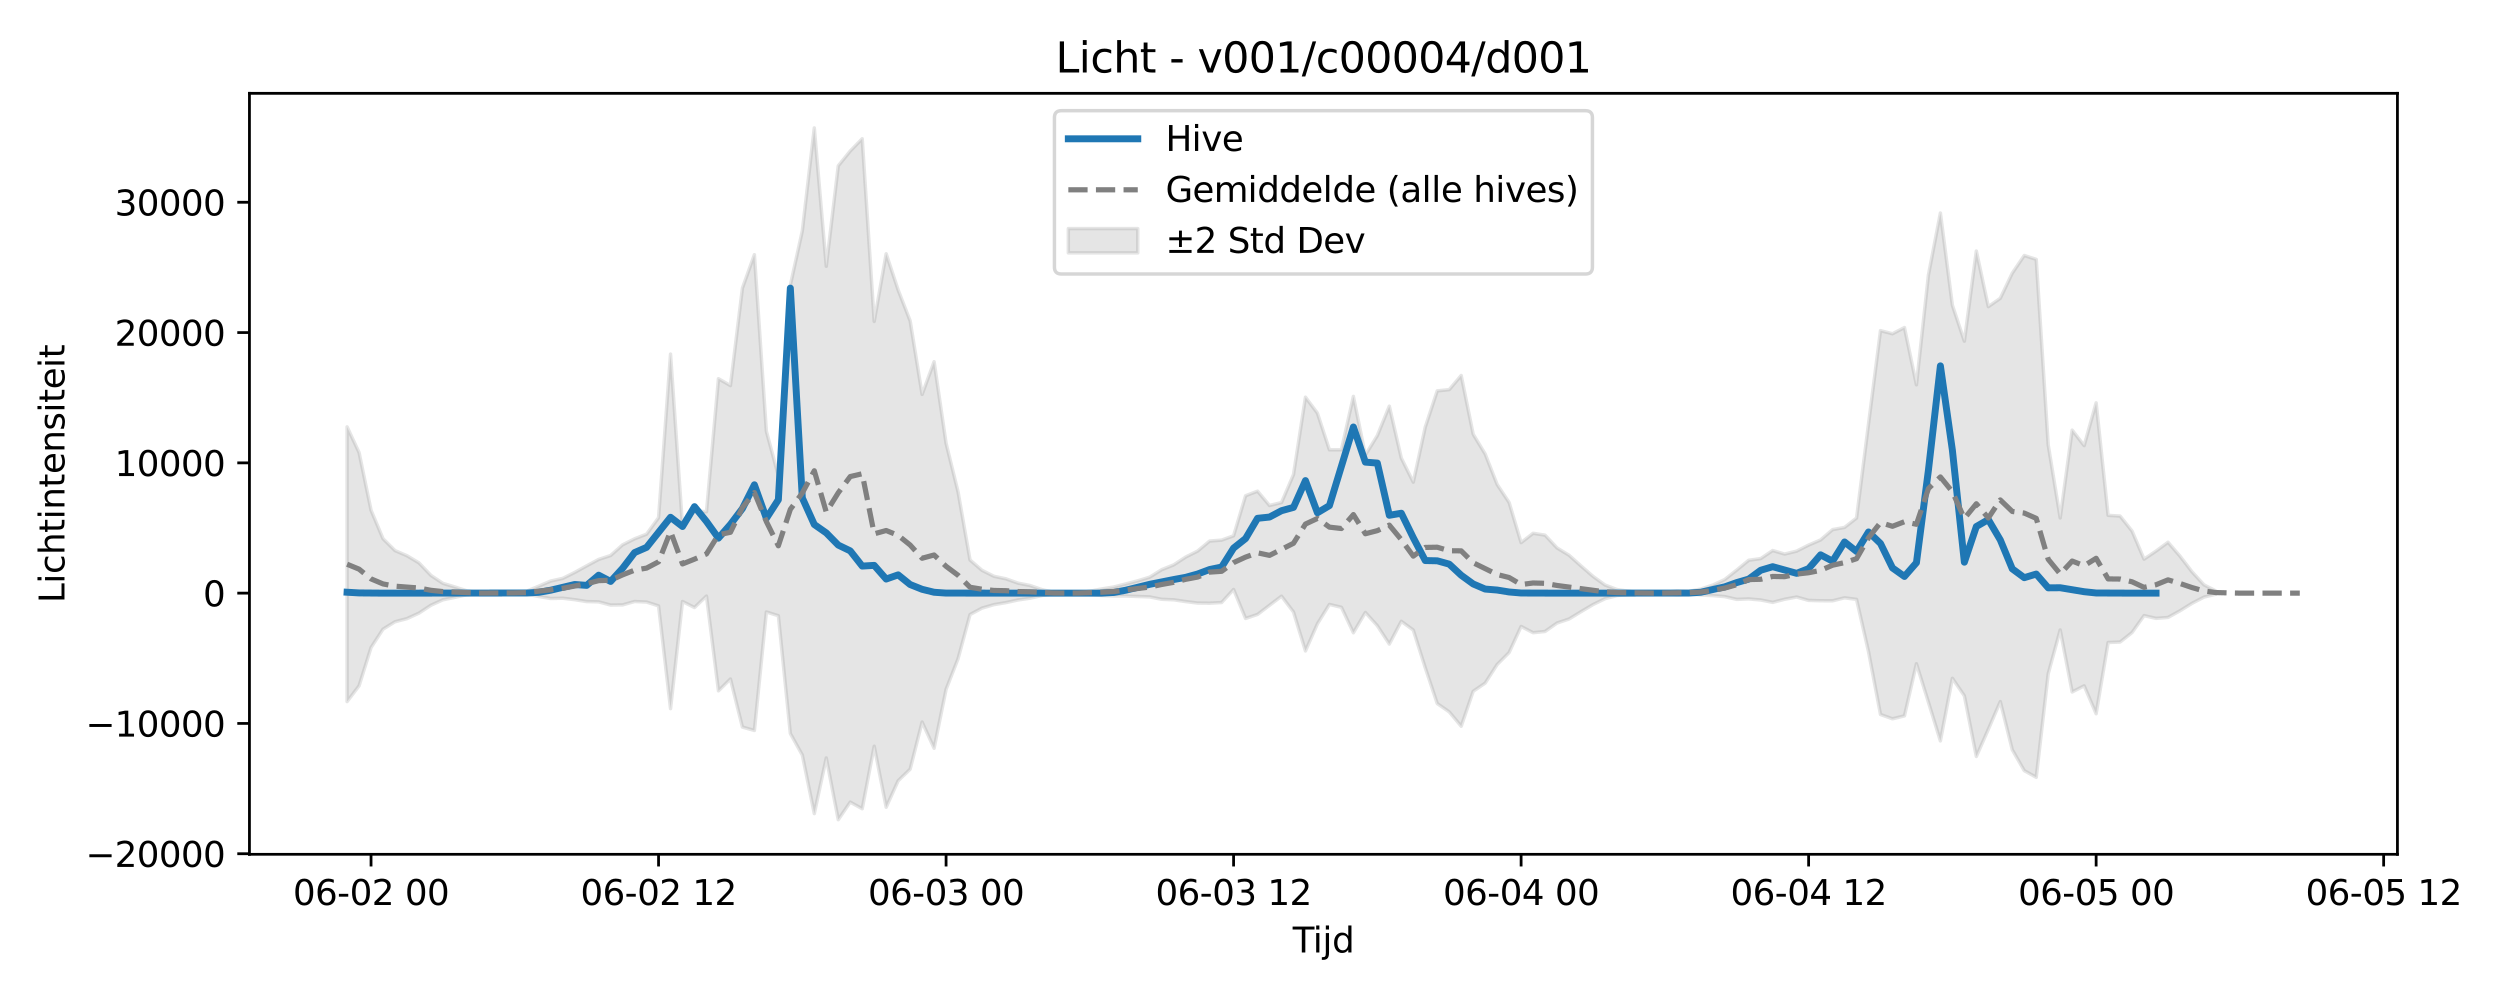 <?xml version="1.0" encoding="utf-8" standalone="no"?>
<!DOCTYPE svg PUBLIC "-//W3C//DTD SVG 1.1//EN"
  "http://www.w3.org/Graphics/SVG/1.1/DTD/svg11.dtd">
<svg xmlns:xlink="http://www.w3.org/1999/xlink" width="720pt" height="288pt" viewBox="0 0 720 288" xmlns="http://www.w3.org/2000/svg" version="1.1">
 <defs>
  <style type="text/css">*{stroke-linejoin: round; stroke-linecap: butt}</style>
 </defs>
 <g id="figure_1">
  <g id="patch_1">
   <path d="M 0 288 
L 720 288 
L 720 0 
L 0 0 
z
" style="fill: #ffffff"/>
  </g>
  <g id="axes_1">
   <g id="patch_2">
    <path d="M 71.84 246.04 
L 690.459 246.04 
L 690.459 26.88 
L 71.84 26.88 
z
" style="fill: #ffffff"/>
   </g>
   <g id="FillBetweenPolyCollection_1">
    <defs>
     <path id="m1f38161847" d="M 99.959 -165.064 
L 99.959 -85.947 
L 103.409 -90.483 
L 106.859 -101.502 
L 110.31 -106.797 
L 113.76 -108.932 
L 117.21 -109.838 
L 120.66 -111.414 
L 124.11 -113.691 
L 127.561 -115.256 
L 131.011 -115.963 
L 134.461 -116.721 
L 137.911 -117.114 
L 141.361 -117.173 
L 144.812 -117.147 
L 148.262 -116.974 
L 151.712 -116.913 
L 155.162 -116.209 
L 158.612 -115.632 
L 162.062 -115.706 
L 165.513 -115.296 
L 168.963 -114.743 
L 172.413 -114.662 
L 175.863 -113.744 
L 179.313 -113.79 
L 182.764 -114.767 
L 186.214 -114.609 
L 189.664 -113.494 
L 193.114 -83.909 
L 196.564 -114.769 
L 200.015 -113.027 
L 203.465 -116.335 
L 206.915 -89.032 
L 210.365 -92.454 
L 213.815 -78.601 
L 217.265 -77.619 
L 220.716 -111.748 
L 224.166 -110.667 
L 227.616 -76.762 
L 231.066 -70.55 
L 234.516 -53.676 
L 237.967 -69.714 
L 241.417 -51.922 
L 244.867 -56.99 
L 248.317 -55.078 
L 251.767 -73.093 
L 255.218 -55.512 
L 258.668 -63.145 
L 262.118 -66.466 
L 265.568 -80.051 
L 269.018 -72.497 
L 272.469 -89.466 
L 275.919 -98.288 
L 279.369 -111.013 
L 282.819 -112.862 
L 286.269 -113.867 
L 289.719 -114.45 
L 293.17 -115.207 
L 296.62 -115.715 
L 300.07 -116.474 
L 303.52 -117.042 
L 306.97 -117.163 
L 310.421 -117.105 
L 313.871 -116.818 
L 317.321 -116.49 
L 320.771 -116.327 
L 324.221 -116.335 
L 327.672 -116.211 
L 331.122 -116.088 
L 334.572 -115.4 
L 338.022 -115.257 
L 341.472 -114.748 
L 344.922 -114.319 
L 348.373 -114.281 
L 351.823 -114.474 
L 355.273 -118.237 
L 358.723 -109.886 
L 362.173 -111.037 
L 365.624 -113.679 
L 369.074 -116.298 
L 372.524 -111.75 
L 375.974 -100.527 
L 379.424 -108.36 
L 382.875 -113.921 
L 386.325 -113.104 
L 389.775 -105.76 
L 393.225 -111.607 
L 396.675 -107.795 
L 400.125 -102.504 
L 403.576 -109.07 
L 407.026 -106.534 
L 410.476 -95.682 
L 413.926 -85.376 
L 417.376 -82.984 
L 420.827 -78.845 
L 424.277 -88.91 
L 427.727 -91.259 
L 431.177 -96.615 
L 434.627 -100.073 
L 438.078 -107.582 
L 441.528 -105.783 
L 444.978 -106.138 
L 448.428 -108.569 
L 451.878 -109.725 
L 455.329 -111.83 
L 458.779 -113.874 
L 462.229 -115.571 
L 465.679 -116.465 
L 469.129 -116.805 
L 472.579 -117.115 
L 476.03 -117.161 
L 479.48 -117.074 
L 482.93 -116.767 
L 486.38 -116.905 
L 489.83 -116.623 
L 493.281 -116.463 
L 496.731 -116.177 
L 500.181 -115.379 
L 503.631 -115.512 
L 507.081 -115.205 
L 510.532 -114.518 
L 513.982 -115.41 
L 517.432 -116.057 
L 520.882 -115.081 
L 524.332 -114.985 
L 527.782 -114.963 
L 531.233 -115.829 
L 534.683 -115.377 
L 538.133 -100.327 
L 541.583 -82.23 
L 545.033 -80.98 
L 548.484 -81.825 
L 551.934 -96.85 
L 555.384 -85.774 
L 558.834 -74.615 
L 562.284 -92.652 
L 565.735 -87.605 
L 569.185 -70.134 
L 572.635 -77.954 
L 576.085 -85.942 
L 579.535 -72.064 
L 582.986 -66.054 
L 586.436 -64.134 
L 589.886 -93.97 
L 593.336 -106.576 
L 596.786 -88.71 
L 600.236 -90.481 
L 603.687 -82.44 
L 607.137 -102.959 
L 610.587 -103.09 
L 614.037 -105.835 
L 617.487 -110.703 
L 620.938 -109.907 
L 624.388 -110.177 
L 627.838 -112.088 
L 631.288 -114.233 
L 634.738 -116.033 
L 638.189 -116.878 
L 638.189 -117.8 
L 638.189 -117.8 
L 634.738 -119.57 
L 631.288 -123.337 
L 627.838 -127.83 
L 624.388 -131.832 
L 620.938 -129.29 
L 617.487 -126.971 
L 614.037 -135.05 
L 610.587 -139.376 
L 607.137 -139.586 
L 603.687 -171.98 
L 600.236 -159.662 
L 596.786 -164.124 
L 593.336 -138.831 
L 589.886 -159.855 
L 586.436 -213.298 
L 582.986 -214.416 
L 579.535 -209.343 
L 576.085 -202.091 
L 572.635 -199.687 
L 569.185 -215.705 
L 565.735 -189.741 
L 562.284 -200.106 
L 558.834 -226.659 
L 555.384 -208.8 
L 551.934 -177.165 
L 548.484 -193.667 
L 545.033 -191.878 
L 541.583 -192.775 
L 538.133 -165.908 
L 534.683 -138.811 
L 531.233 -136.105 
L 527.782 -135.473 
L 524.332 -132.502 
L 520.882 -131.019 
L 517.432 -129.277 
L 513.982 -128.434 
L 510.532 -129.452 
L 507.081 -127.124 
L 503.631 -126.65 
L 500.181 -123.829 
L 496.731 -121.099 
L 493.281 -119.496 
L 489.83 -118.355 
L 486.38 -117.7 
L 482.93 -117.825 
L 479.48 -117.336 
L 476.03 -117.202 
L 472.579 -117.266 
L 469.129 -117.72 
L 465.679 -118.218 
L 462.229 -119.528 
L 458.779 -122.017 
L 455.329 -125.013 
L 451.878 -128.1 
L 448.428 -130.198 
L 444.978 -133.877 
L 441.528 -134.414 
L 438.078 -131.716 
L 434.627 -143.279 
L 431.177 -148.481 
L 427.727 -157.255 
L 424.277 -162.953 
L 420.827 -179.86 
L 417.376 -175.789 
L 413.926 -175.428 
L 410.476 -165.001 
L 407.026 -149.139 
L 403.576 -156.084 
L 400.125 -171.027 
L 396.675 -162.557 
L 393.225 -156.951 
L 389.775 -173.842 
L 386.325 -158.469 
L 382.875 -158.448 
L 379.424 -169.01 
L 375.974 -173.617 
L 372.524 -151.319 
L 369.074 -143.264 
L 365.624 -142.425 
L 362.173 -146.547 
L 358.723 -145.221 
L 355.273 -133.698 
L 351.823 -132.447 
L 348.373 -132.18 
L 344.922 -129.299 
L 341.472 -127.566 
L 338.022 -125.317 
L 334.572 -123.938 
L 331.122 -121.782 
L 327.672 -120.725 
L 324.221 -119.825 
L 320.771 -118.956 
L 317.321 -118.391 
L 313.871 -117.731 
L 310.421 -117.281 
L 306.97 -117.197 
L 303.52 -117.373 
L 300.07 -118.205 
L 296.62 -119.386 
L 293.17 -120.063 
L 289.719 -121.301 
L 286.269 -122.028 
L 282.819 -123.747 
L 279.369 -126.723 
L 275.919 -146.358 
L 272.469 -160.338 
L 269.018 -183.832 
L 265.568 -174.4 
L 262.118 -195.613 
L 258.668 -204.48 
L 255.218 -214.916 
L 251.767 -195.42 
L 248.317 -248.044 
L 244.867 -244.509 
L 241.417 -240.238 
L 237.967 -211.309 
L 234.516 -251.158 
L 231.066 -221.505 
L 227.616 -205.843 
L 224.166 -150.961 
L 220.716 -163.799 
L 217.265 -214.655 
L 213.815 -205.022 
L 210.365 -176.954 
L 206.915 -178.935 
L 203.465 -140.609 
L 200.015 -140.908 
L 196.564 -136.405 
L 193.114 -186.025 
L 189.664 -138.908 
L 186.214 -134.164 
L 182.764 -132.825 
L 179.313 -131.094 
L 175.863 -128.018 
L 172.413 -126.888 
L 168.963 -125.036 
L 165.513 -123.146 
L 162.062 -121.424 
L 158.612 -120.665 
L 155.162 -119.182 
L 151.712 -117.756 
L 148.262 -117.513 
L 144.812 -117.219 
L 141.361 -117.181 
L 137.911 -117.267 
L 134.461 -117.843 
L 131.011 -118.955 
L 127.561 -119.991 
L 124.11 -122.285 
L 120.66 -125.894 
L 117.21 -127.955 
L 113.76 -129.436 
L 110.31 -132.858 
L 106.859 -141.063 
L 103.409 -157.684 
L 99.959 -165.064 
z
" style="stroke: #808080; stroke-opacity: 0.2"/>
    </defs>
    <g clip-path="url(#pcd96653229)">
     <use xlink:href="#m1f38161847" x="0" y="288" style="fill: #808080; fill-opacity: 0.2; stroke: #808080; stroke-opacity: 0.2"/>
    </g>
   </g>
   <g id="matplotlib.axis_1">
    <g id="xtick_1">
     <g id="line2d_1">
      <defs>
       <path id="m143957aa8f" d="M 0 0 
L 0 3.5 
" style="stroke: #000000; stroke-width: 0.8"/>
      </defs>
      <g>
       <use xlink:href="#m143957aa8f" x="106.859" y="246.04" style="stroke: #000000; stroke-width: 0.8"/>
      </g>
     </g>
     <g id="text_1">
      <!-- 06-02 00 -->
      <g transform="translate(84.379 260.638) scale(0.1 -0.1)">
       <defs>
        <path id="DejaVuSans-30" d="M 2034 4250 
Q 1547 4250 1301 3770 
Q 1056 3291 1056 2328 
Q 1056 1369 1301 889 
Q 1547 409 2034 409 
Q 2525 409 2770 889 
Q 3016 1369 3016 2328 
Q 3016 3291 2770 3770 
Q 2525 4250 2034 4250 
z
M 2034 4750 
Q 2819 4750 3233 4129 
Q 3647 3509 3647 2328 
Q 3647 1150 3233 529 
Q 2819 -91 2034 -91 
Q 1250 -91 836 529 
Q 422 1150 422 2328 
Q 422 3509 836 4129 
Q 1250 4750 2034 4750 
z
" transform="scale(0.016)"/>
        <path id="DejaVuSans-36" d="M 2113 2584 
Q 1688 2584 1439 2293 
Q 1191 2003 1191 1497 
Q 1191 994 1439 701 
Q 1688 409 2113 409 
Q 2538 409 2786 701 
Q 3034 994 3034 1497 
Q 3034 2003 2786 2293 
Q 2538 2584 2113 2584 
z
M 3366 4563 
L 3366 3988 
Q 3128 4100 2886 4159 
Q 2644 4219 2406 4219 
Q 1781 4219 1451 3797 
Q 1122 3375 1075 2522 
Q 1259 2794 1537 2939 
Q 1816 3084 2150 3084 
Q 2853 3084 3261 2657 
Q 3669 2231 3669 1497 
Q 3669 778 3244 343 
Q 2819 -91 2113 -91 
Q 1303 -91 875 529 
Q 447 1150 447 2328 
Q 447 3434 972 4092 
Q 1497 4750 2381 4750 
Q 2619 4750 2861 4703 
Q 3103 4656 3366 4563 
z
" transform="scale(0.016)"/>
        <path id="DejaVuSans-2d" d="M 313 2009 
L 1997 2009 
L 1997 1497 
L 313 1497 
L 313 2009 
z
" transform="scale(0.016)"/>
        <path id="DejaVuSans-32" d="M 1228 531 
L 3431 531 
L 3431 0 
L 469 0 
L 469 531 
Q 828 903 1448 1529 
Q 2069 2156 2228 2338 
Q 2531 2678 2651 2914 
Q 2772 3150 2772 3378 
Q 2772 3750 2511 3984 
Q 2250 4219 1831 4219 
Q 1534 4219 1204 4116 
Q 875 4013 500 3803 
L 500 4441 
Q 881 4594 1212 4672 
Q 1544 4750 1819 4750 
Q 2544 4750 2975 4387 
Q 3406 4025 3406 3419 
Q 3406 3131 3298 2873 
Q 3191 2616 2906 2266 
Q 2828 2175 2409 1742 
Q 1991 1309 1228 531 
z
" transform="scale(0.016)"/>
        <path id="DejaVuSans-20" transform="scale(0.016)"/>
       </defs>
       <use xlink:href="#DejaVuSans-30"/>
       <use xlink:href="#DejaVuSans-36" transform="translate(63.623 0)"/>
       <use xlink:href="#DejaVuSans-2d" transform="translate(127.246 0)"/>
       <use xlink:href="#DejaVuSans-30" transform="translate(163.33 0)"/>
       <use xlink:href="#DejaVuSans-32" transform="translate(226.953 0)"/>
       <use xlink:href="#DejaVuSans-20" transform="translate(290.576 0)"/>
       <use xlink:href="#DejaVuSans-30" transform="translate(322.363 0)"/>
       <use xlink:href="#DejaVuSans-30" transform="translate(385.986 0)"/>
      </g>
     </g>
    </g>
    <g id="xtick_2">
     <g id="line2d_2">
      <g>
       <use xlink:href="#m143957aa8f" x="189.664" y="246.04" style="stroke: #000000; stroke-width: 0.8"/>
      </g>
     </g>
     <g id="text_2">
      <!-- 06-02 12 -->
      <g transform="translate(167.183 260.638) scale(0.1 -0.1)">
       <defs>
        <path id="DejaVuSans-31" d="M 794 531 
L 1825 531 
L 1825 4091 
L 703 3866 
L 703 4441 
L 1819 4666 
L 2450 4666 
L 2450 531 
L 3481 531 
L 3481 0 
L 794 0 
L 794 531 
z
" transform="scale(0.016)"/>
       </defs>
       <use xlink:href="#DejaVuSans-30"/>
       <use xlink:href="#DejaVuSans-36" transform="translate(63.623 0)"/>
       <use xlink:href="#DejaVuSans-2d" transform="translate(127.246 0)"/>
       <use xlink:href="#DejaVuSans-30" transform="translate(163.33 0)"/>
       <use xlink:href="#DejaVuSans-32" transform="translate(226.953 0)"/>
       <use xlink:href="#DejaVuSans-20" transform="translate(290.576 0)"/>
       <use xlink:href="#DejaVuSans-31" transform="translate(322.363 0)"/>
       <use xlink:href="#DejaVuSans-32" transform="translate(385.986 0)"/>
      </g>
     </g>
    </g>
    <g id="xtick_3">
     <g id="line2d_3">
      <g>
       <use xlink:href="#m143957aa8f" x="272.469" y="246.04" style="stroke: #000000; stroke-width: 0.8"/>
      </g>
     </g>
     <g id="text_3">
      <!-- 06-03 00 -->
      <g transform="translate(249.988 260.638) scale(0.1 -0.1)">
       <defs>
        <path id="DejaVuSans-33" d="M 2597 2516 
Q 3050 2419 3304 2112 
Q 3559 1806 3559 1356 
Q 3559 666 3084 287 
Q 2609 -91 1734 -91 
Q 1441 -91 1130 -33 
Q 819 25 488 141 
L 488 750 
Q 750 597 1062 519 
Q 1375 441 1716 441 
Q 2309 441 2620 675 
Q 2931 909 2931 1356 
Q 2931 1769 2642 2001 
Q 2353 2234 1838 2234 
L 1294 2234 
L 1294 2753 
L 1863 2753 
Q 2328 2753 2575 2939 
Q 2822 3125 2822 3475 
Q 2822 3834 2567 4026 
Q 2313 4219 1838 4219 
Q 1578 4219 1281 4162 
Q 984 4106 628 3988 
L 628 4550 
Q 988 4650 1302 4700 
Q 1616 4750 1894 4750 
Q 2613 4750 3031 4423 
Q 3450 4097 3450 3541 
Q 3450 3153 3228 2886 
Q 3006 2619 2597 2516 
z
" transform="scale(0.016)"/>
       </defs>
       <use xlink:href="#DejaVuSans-30"/>
       <use xlink:href="#DejaVuSans-36" transform="translate(63.623 0)"/>
       <use xlink:href="#DejaVuSans-2d" transform="translate(127.246 0)"/>
       <use xlink:href="#DejaVuSans-30" transform="translate(163.33 0)"/>
       <use xlink:href="#DejaVuSans-33" transform="translate(226.953 0)"/>
       <use xlink:href="#DejaVuSans-20" transform="translate(290.576 0)"/>
       <use xlink:href="#DejaVuSans-30" transform="translate(322.363 0)"/>
       <use xlink:href="#DejaVuSans-30" transform="translate(385.986 0)"/>
      </g>
     </g>
    </g>
    <g id="xtick_4">
     <g id="line2d_4">
      <g>
       <use xlink:href="#m143957aa8f" x="355.273" y="246.04" style="stroke: #000000; stroke-width: 0.8"/>
      </g>
     </g>
     <g id="text_4">
      <!-- 06-03 12 -->
      <g transform="translate(332.793 260.638) scale(0.1 -0.1)">
       <use xlink:href="#DejaVuSans-30"/>
       <use xlink:href="#DejaVuSans-36" transform="translate(63.623 0)"/>
       <use xlink:href="#DejaVuSans-2d" transform="translate(127.246 0)"/>
       <use xlink:href="#DejaVuSans-30" transform="translate(163.33 0)"/>
       <use xlink:href="#DejaVuSans-33" transform="translate(226.953 0)"/>
       <use xlink:href="#DejaVuSans-20" transform="translate(290.576 0)"/>
       <use xlink:href="#DejaVuSans-31" transform="translate(322.363 0)"/>
       <use xlink:href="#DejaVuSans-32" transform="translate(385.986 0)"/>
      </g>
     </g>
    </g>
    <g id="xtick_5">
     <g id="line2d_5">
      <g>
       <use xlink:href="#m143957aa8f" x="438.078" y="246.04" style="stroke: #000000; stroke-width: 0.8"/>
      </g>
     </g>
     <g id="text_5">
      <!-- 06-04 00 -->
      <g transform="translate(415.597 260.638) scale(0.1 -0.1)">
       <defs>
        <path id="DejaVuSans-34" d="M 2419 4116 
L 825 1625 
L 2419 1625 
L 2419 4116 
z
M 2253 4666 
L 3047 4666 
L 3047 1625 
L 3713 1625 
L 3713 1100 
L 3047 1100 
L 3047 0 
L 2419 0 
L 2419 1100 
L 313 1100 
L 313 1709 
L 2253 4666 
z
" transform="scale(0.016)"/>
       </defs>
       <use xlink:href="#DejaVuSans-30"/>
       <use xlink:href="#DejaVuSans-36" transform="translate(63.623 0)"/>
       <use xlink:href="#DejaVuSans-2d" transform="translate(127.246 0)"/>
       <use xlink:href="#DejaVuSans-30" transform="translate(163.33 0)"/>
       <use xlink:href="#DejaVuSans-34" transform="translate(226.953 0)"/>
       <use xlink:href="#DejaVuSans-20" transform="translate(290.576 0)"/>
       <use xlink:href="#DejaVuSans-30" transform="translate(322.363 0)"/>
       <use xlink:href="#DejaVuSans-30" transform="translate(385.986 0)"/>
      </g>
     </g>
    </g>
    <g id="xtick_6">
     <g id="line2d_6">
      <g>
       <use xlink:href="#m143957aa8f" x="520.882" y="246.04" style="stroke: #000000; stroke-width: 0.8"/>
      </g>
     </g>
     <g id="text_6">
      <!-- 06-04 12 -->
      <g transform="translate(498.402 260.638) scale(0.1 -0.1)">
       <use xlink:href="#DejaVuSans-30"/>
       <use xlink:href="#DejaVuSans-36" transform="translate(63.623 0)"/>
       <use xlink:href="#DejaVuSans-2d" transform="translate(127.246 0)"/>
       <use xlink:href="#DejaVuSans-30" transform="translate(163.33 0)"/>
       <use xlink:href="#DejaVuSans-34" transform="translate(226.953 0)"/>
       <use xlink:href="#DejaVuSans-20" transform="translate(290.576 0)"/>
       <use xlink:href="#DejaVuSans-31" transform="translate(322.363 0)"/>
       <use xlink:href="#DejaVuSans-32" transform="translate(385.986 0)"/>
      </g>
     </g>
    </g>
    <g id="xtick_7">
     <g id="line2d_7">
      <g>
       <use xlink:href="#m143957aa8f" x="603.687" y="246.04" style="stroke: #000000; stroke-width: 0.8"/>
      </g>
     </g>
     <g id="text_7">
      <!-- 06-05 00 -->
      <g transform="translate(581.206 260.638) scale(0.1 -0.1)">
       <defs>
        <path id="DejaVuSans-35" d="M 691 4666 
L 3169 4666 
L 3169 4134 
L 1269 4134 
L 1269 2991 
Q 1406 3038 1543 3061 
Q 1681 3084 1819 3084 
Q 2600 3084 3056 2656 
Q 3513 2228 3513 1497 
Q 3513 744 3044 326 
Q 2575 -91 1722 -91 
Q 1428 -91 1123 -41 
Q 819 9 494 109 
L 494 744 
Q 775 591 1075 516 
Q 1375 441 1709 441 
Q 2250 441 2565 725 
Q 2881 1009 2881 1497 
Q 2881 1984 2565 2268 
Q 2250 2553 1709 2553 
Q 1456 2553 1204 2497 
Q 953 2441 691 2322 
L 691 4666 
z
" transform="scale(0.016)"/>
       </defs>
       <use xlink:href="#DejaVuSans-30"/>
       <use xlink:href="#DejaVuSans-36" transform="translate(63.623 0)"/>
       <use xlink:href="#DejaVuSans-2d" transform="translate(127.246 0)"/>
       <use xlink:href="#DejaVuSans-30" transform="translate(163.33 0)"/>
       <use xlink:href="#DejaVuSans-35" transform="translate(226.953 0)"/>
       <use xlink:href="#DejaVuSans-20" transform="translate(290.576 0)"/>
       <use xlink:href="#DejaVuSans-30" transform="translate(322.363 0)"/>
       <use xlink:href="#DejaVuSans-30" transform="translate(385.986 0)"/>
      </g>
     </g>
    </g>
    <g id="xtick_8">
     <g id="line2d_8">
      <g>
       <use xlink:href="#m143957aa8f" x="686.491" y="246.04" style="stroke: #000000; stroke-width: 0.8"/>
      </g>
     </g>
     <g id="text_8">
      <!-- 06-05 12 -->
      <g transform="translate(664.011 260.638) scale(0.1 -0.1)">
       <use xlink:href="#DejaVuSans-30"/>
       <use xlink:href="#DejaVuSans-36" transform="translate(63.623 0)"/>
       <use xlink:href="#DejaVuSans-2d" transform="translate(127.246 0)"/>
       <use xlink:href="#DejaVuSans-30" transform="translate(163.33 0)"/>
       <use xlink:href="#DejaVuSans-35" transform="translate(226.953 0)"/>
       <use xlink:href="#DejaVuSans-20" transform="translate(290.576 0)"/>
       <use xlink:href="#DejaVuSans-31" transform="translate(322.363 0)"/>
       <use xlink:href="#DejaVuSans-32" transform="translate(385.986 0)"/>
      </g>
     </g>
    </g>
    <g id="text_9">
     <!-- Tijd -->
     <g transform="translate(372.299 274.317) scale(0.1 -0.1)">
      <defs>
       <path id="DejaVuSans-54" d="M -19 4666 
L 3928 4666 
L 3928 4134 
L 2272 4134 
L 2272 0 
L 1638 0 
L 1638 4134 
L -19 4134 
L -19 4666 
z
" transform="scale(0.016)"/>
       <path id="DejaVuSans-69" d="M 603 3500 
L 1178 3500 
L 1178 0 
L 603 0 
L 603 3500 
z
M 603 4863 
L 1178 4863 
L 1178 4134 
L 603 4134 
L 603 4863 
z
" transform="scale(0.016)"/>
       <path id="DejaVuSans-6a" d="M 603 3500 
L 1178 3500 
L 1178 -63 
Q 1178 -731 923 -1031 
Q 669 -1331 103 -1331 
L -116 -1331 
L -116 -844 
L 38 -844 
Q 366 -844 484 -692 
Q 603 -541 603 -63 
L 603 3500 
z
M 603 4863 
L 1178 4863 
L 1178 4134 
L 603 4134 
L 603 4863 
z
" transform="scale(0.016)"/>
       <path id="DejaVuSans-64" d="M 2906 2969 
L 2906 4863 
L 3481 4863 
L 3481 0 
L 2906 0 
L 2906 525 
Q 2725 213 2448 61 
Q 2172 -91 1784 -91 
Q 1150 -91 751 415 
Q 353 922 353 1747 
Q 353 2572 751 3078 
Q 1150 3584 1784 3584 
Q 2172 3584 2448 3432 
Q 2725 3281 2906 2969 
z
M 947 1747 
Q 947 1113 1208 752 
Q 1469 391 1925 391 
Q 2381 391 2643 752 
Q 2906 1113 2906 1747 
Q 2906 2381 2643 2742 
Q 2381 3103 1925 3103 
Q 1469 3103 1208 2742 
Q 947 2381 947 1747 
z
" transform="scale(0.016)"/>
      </defs>
      <use xlink:href="#DejaVuSans-54"/>
      <use xlink:href="#DejaVuSans-69" transform="translate(57.959 0)"/>
      <use xlink:href="#DejaVuSans-6a" transform="translate(85.742 0)"/>
      <use xlink:href="#DejaVuSans-64" transform="translate(113.525 0)"/>
     </g>
    </g>
   </g>
   <g id="matplotlib.axis_2">
    <g id="ytick_1">
     <g id="line2d_9">
      <defs>
       <path id="m8f73e16229" d="M 0 0 
L -3.5 0 
" style="stroke: #000000; stroke-width: 0.8"/>
      </defs>
      <g>
       <use xlink:href="#m8f73e16229" x="71.84" y="245.87" style="stroke: #000000; stroke-width: 0.8"/>
      </g>
     </g>
     <g id="text_10">
      <!-- −20000 -->
      <g transform="translate(24.648 249.669) scale(0.1 -0.1)">
       <defs>
        <path id="DejaVuSans-2212" d="M 678 2272 
L 4684 2272 
L 4684 1741 
L 678 1741 
L 678 2272 
z
" transform="scale(0.016)"/>
       </defs>
       <use xlink:href="#DejaVuSans-2212"/>
       <use xlink:href="#DejaVuSans-32" transform="translate(83.789 0)"/>
       <use xlink:href="#DejaVuSans-30" transform="translate(147.412 0)"/>
       <use xlink:href="#DejaVuSans-30" transform="translate(211.035 0)"/>
       <use xlink:href="#DejaVuSans-30" transform="translate(274.658 0)"/>
       <use xlink:href="#DejaVuSans-30" transform="translate(338.281 0)"/>
      </g>
     </g>
    </g>
    <g id="ytick_2">
     <g id="line2d_10">
      <g>
       <use xlink:href="#m8f73e16229" x="71.84" y="208.347" style="stroke: #000000; stroke-width: 0.8"/>
      </g>
     </g>
     <g id="text_11">
      <!-- −10000 -->
      <g transform="translate(24.648 212.146) scale(0.1 -0.1)">
       <use xlink:href="#DejaVuSans-2212"/>
       <use xlink:href="#DejaVuSans-31" transform="translate(83.789 0)"/>
       <use xlink:href="#DejaVuSans-30" transform="translate(147.412 0)"/>
       <use xlink:href="#DejaVuSans-30" transform="translate(211.035 0)"/>
       <use xlink:href="#DejaVuSans-30" transform="translate(274.658 0)"/>
       <use xlink:href="#DejaVuSans-30" transform="translate(338.281 0)"/>
      </g>
     </g>
    </g>
    <g id="ytick_3">
     <g id="line2d_11">
      <g>
       <use xlink:href="#m8f73e16229" x="71.84" y="170.824" style="stroke: #000000; stroke-width: 0.8"/>
      </g>
     </g>
     <g id="text_12">
      <!-- 0 -->
      <g transform="translate(58.477 174.623) scale(0.1 -0.1)">
       <use xlink:href="#DejaVuSans-30"/>
      </g>
     </g>
    </g>
    <g id="ytick_4">
     <g id="line2d_12">
      <g>
       <use xlink:href="#m8f73e16229" x="71.84" y="133.301" style="stroke: #000000; stroke-width: 0.8"/>
      </g>
     </g>
     <g id="text_13">
      <!-- 10000 -->
      <g transform="translate(33.028 137.1) scale(0.1 -0.1)">
       <use xlink:href="#DejaVuSans-31"/>
       <use xlink:href="#DejaVuSans-30" transform="translate(63.623 0)"/>
       <use xlink:href="#DejaVuSans-30" transform="translate(127.246 0)"/>
       <use xlink:href="#DejaVuSans-30" transform="translate(190.869 0)"/>
       <use xlink:href="#DejaVuSans-30" transform="translate(254.492 0)"/>
      </g>
     </g>
    </g>
    <g id="ytick_5">
     <g id="line2d_13">
      <g>
       <use xlink:href="#m8f73e16229" x="71.84" y="95.778" style="stroke: #000000; stroke-width: 0.8"/>
      </g>
     </g>
     <g id="text_14">
      <!-- 20000 -->
      <g transform="translate(33.028 99.577) scale(0.1 -0.1)">
       <use xlink:href="#DejaVuSans-32"/>
       <use xlink:href="#DejaVuSans-30" transform="translate(63.623 0)"/>
       <use xlink:href="#DejaVuSans-30" transform="translate(127.246 0)"/>
       <use xlink:href="#DejaVuSans-30" transform="translate(190.869 0)"/>
       <use xlink:href="#DejaVuSans-30" transform="translate(254.492 0)"/>
      </g>
     </g>
    </g>
    <g id="ytick_6">
     <g id="line2d_14">
      <g>
       <use xlink:href="#m8f73e16229" x="71.84" y="58.254" style="stroke: #000000; stroke-width: 0.8"/>
      </g>
     </g>
     <g id="text_15">
      <!-- 30000 -->
      <g transform="translate(33.028 62.054) scale(0.1 -0.1)">
       <use xlink:href="#DejaVuSans-33"/>
       <use xlink:href="#DejaVuSans-30" transform="translate(63.623 0)"/>
       <use xlink:href="#DejaVuSans-30" transform="translate(127.246 0)"/>
       <use xlink:href="#DejaVuSans-30" transform="translate(190.869 0)"/>
       <use xlink:href="#DejaVuSans-30" transform="translate(254.492 0)"/>
      </g>
     </g>
    </g>
    <g id="text_16">
     <!-- Lichtintensiteit -->
     <g transform="translate(18.568 173.656) rotate(-90) scale(0.1 -0.1)">
      <defs>
       <path id="DejaVuSans-4c" d="M 628 4666 
L 1259 4666 
L 1259 531 
L 3531 531 
L 3531 0 
L 628 0 
L 628 4666 
z
" transform="scale(0.016)"/>
       <path id="DejaVuSans-63" d="M 3122 3366 
L 3122 2828 
Q 2878 2963 2633 3030 
Q 2388 3097 2138 3097 
Q 1578 3097 1268 2742 
Q 959 2388 959 1747 
Q 959 1106 1268 751 
Q 1578 397 2138 397 
Q 2388 397 2633 464 
Q 2878 531 3122 666 
L 3122 134 
Q 2881 22 2623 -34 
Q 2366 -91 2075 -91 
Q 1284 -91 818 406 
Q 353 903 353 1747 
Q 353 2603 823 3093 
Q 1294 3584 2113 3584 
Q 2378 3584 2631 3529 
Q 2884 3475 3122 3366 
z
" transform="scale(0.016)"/>
       <path id="DejaVuSans-68" d="M 3513 2113 
L 3513 0 
L 2938 0 
L 2938 2094 
Q 2938 2591 2744 2837 
Q 2550 3084 2163 3084 
Q 1697 3084 1428 2787 
Q 1159 2491 1159 1978 
L 1159 0 
L 581 0 
L 581 4863 
L 1159 4863 
L 1159 2956 
Q 1366 3272 1645 3428 
Q 1925 3584 2291 3584 
Q 2894 3584 3203 3211 
Q 3513 2838 3513 2113 
z
" transform="scale(0.016)"/>
       <path id="DejaVuSans-74" d="M 1172 4494 
L 1172 3500 
L 2356 3500 
L 2356 3053 
L 1172 3053 
L 1172 1153 
Q 1172 725 1289 603 
Q 1406 481 1766 481 
L 2356 481 
L 2356 0 
L 1766 0 
Q 1100 0 847 248 
Q 594 497 594 1153 
L 594 3053 
L 172 3053 
L 172 3500 
L 594 3500 
L 594 4494 
L 1172 4494 
z
" transform="scale(0.016)"/>
       <path id="DejaVuSans-6e" d="M 3513 2113 
L 3513 0 
L 2938 0 
L 2938 2094 
Q 2938 2591 2744 2837 
Q 2550 3084 2163 3084 
Q 1697 3084 1428 2787 
Q 1159 2491 1159 1978 
L 1159 0 
L 581 0 
L 581 3500 
L 1159 3500 
L 1159 2956 
Q 1366 3272 1645 3428 
Q 1925 3584 2291 3584 
Q 2894 3584 3203 3211 
Q 3513 2838 3513 2113 
z
" transform="scale(0.016)"/>
       <path id="DejaVuSans-65" d="M 3597 1894 
L 3597 1613 
L 953 1613 
Q 991 1019 1311 708 
Q 1631 397 2203 397 
Q 2534 397 2845 478 
Q 3156 559 3463 722 
L 3463 178 
Q 3153 47 2828 -22 
Q 2503 -91 2169 -91 
Q 1331 -91 842 396 
Q 353 884 353 1716 
Q 353 2575 817 3079 
Q 1281 3584 2069 3584 
Q 2775 3584 3186 3129 
Q 3597 2675 3597 1894 
z
M 3022 2063 
Q 3016 2534 2758 2815 
Q 2500 3097 2075 3097 
Q 1594 3097 1305 2825 
Q 1016 2553 972 2059 
L 3022 2063 
z
" transform="scale(0.016)"/>
       <path id="DejaVuSans-73" d="M 2834 3397 
L 2834 2853 
Q 2591 2978 2328 3040 
Q 2066 3103 1784 3103 
Q 1356 3103 1142 2972 
Q 928 2841 928 2578 
Q 928 2378 1081 2264 
Q 1234 2150 1697 2047 
L 1894 2003 
Q 2506 1872 2764 1633 
Q 3022 1394 3022 966 
Q 3022 478 2636 193 
Q 2250 -91 1575 -91 
Q 1294 -91 989 -36 
Q 684 19 347 128 
L 347 722 
Q 666 556 975 473 
Q 1284 391 1588 391 
Q 1994 391 2212 530 
Q 2431 669 2431 922 
Q 2431 1156 2273 1281 
Q 2116 1406 1581 1522 
L 1381 1569 
Q 847 1681 609 1914 
Q 372 2147 372 2553 
Q 372 3047 722 3315 
Q 1072 3584 1716 3584 
Q 2034 3584 2315 3537 
Q 2597 3491 2834 3397 
z
" transform="scale(0.016)"/>
      </defs>
      <use xlink:href="#DejaVuSans-4c"/>
      <use xlink:href="#DejaVuSans-69" transform="translate(55.713 0)"/>
      <use xlink:href="#DejaVuSans-63" transform="translate(83.496 0)"/>
      <use xlink:href="#DejaVuSans-68" transform="translate(138.477 0)"/>
      <use xlink:href="#DejaVuSans-74" transform="translate(201.855 0)"/>
      <use xlink:href="#DejaVuSans-69" transform="translate(241.064 0)"/>
      <use xlink:href="#DejaVuSans-6e" transform="translate(268.848 0)"/>
      <use xlink:href="#DejaVuSans-74" transform="translate(332.227 0)"/>
      <use xlink:href="#DejaVuSans-65" transform="translate(371.436 0)"/>
      <use xlink:href="#DejaVuSans-6e" transform="translate(432.959 0)"/>
      <use xlink:href="#DejaVuSans-73" transform="translate(496.338 0)"/>
      <use xlink:href="#DejaVuSans-69" transform="translate(548.438 0)"/>
      <use xlink:href="#DejaVuSans-74" transform="translate(576.221 0)"/>
      <use xlink:href="#DejaVuSans-65" transform="translate(615.43 0)"/>
      <use xlink:href="#DejaVuSans-69" transform="translate(676.953 0)"/>
      <use xlink:href="#DejaVuSans-74" transform="translate(704.736 0)"/>
     </g>
    </g>
   </g>
   <g id="line2d_15">
    <path d="M 99.959 170.561 
L 103.409 170.763 
L 110.31 170.824 
L 151.712 170.785 
L 155.162 170.585 
L 158.612 169.974 
L 165.513 168.335 
L 168.963 168.588 
L 172.413 165.654 
L 175.863 167.449 
L 179.313 163.659 
L 182.764 159.144 
L 186.214 157.642 
L 193.114 148.979 
L 196.564 151.633 
L 200.015 145.918 
L 203.465 150.187 
L 206.915 154.981 
L 210.365 151.029 
L 213.815 146.465 
L 217.265 139.622 
L 220.716 149.276 
L 224.166 143.925 
L 227.616 82.983 
L 231.066 143.397 
L 234.516 151.058 
L 237.967 153.474 
L 241.417 156.984 
L 244.867 158.649 
L 248.317 163.033 
L 251.767 162.828 
L 255.218 166.764 
L 258.668 165.56 
L 262.118 168.345 
L 265.568 169.722 
L 269.018 170.569 
L 272.469 170.808 
L 300.07 170.824 
L 317.321 170.815 
L 320.771 170.63 
L 324.221 169.982 
L 331.122 168.285 
L 338.022 166.908 
L 341.472 166.272 
L 344.922 165.313 
L 348.373 164.021 
L 351.823 163.311 
L 355.273 157.846 
L 358.723 155.108 
L 362.173 149.273 
L 365.624 148.912 
L 369.074 147.082 
L 372.524 146.13 
L 375.974 138.413 
L 379.424 147.68 
L 382.875 145.615 
L 389.775 122.979 
L 393.225 133.092 
L 396.675 133.364 
L 400.125 148.404 
L 403.576 147.81 
L 407.026 154.863 
L 410.476 161.44 
L 413.926 161.513 
L 417.376 162.469 
L 420.827 165.673 
L 424.277 168.177 
L 427.727 169.651 
L 431.177 169.932 
L 434.627 170.491 
L 438.078 170.785 
L 448.428 170.824 
L 486.38 170.802 
L 489.83 170.565 
L 496.731 169.011 
L 500.181 167.786 
L 503.631 166.779 
L 507.081 164.238 
L 510.532 163.205 
L 517.432 165.12 
L 520.882 163.763 
L 524.332 159.791 
L 527.782 161.621 
L 531.233 156.087 
L 534.683 158.816 
L 538.133 153.209 
L 541.583 156.522 
L 545.033 163.566 
L 548.484 166.019 
L 551.934 162.063 
L 555.384 135.417 
L 558.834 105.37 
L 562.284 129.645 
L 565.735 161.908 
L 569.185 151.644 
L 572.635 149.644 
L 576.085 155.504 
L 579.535 163.826 
L 582.986 166.373 
L 586.436 165.329 
L 589.886 169.298 
L 593.336 169.269 
L 600.236 170.413 
L 603.687 170.777 
L 614.037 170.824 
L 620.938 170.824 
L 620.938 170.824 
" clip-path="url(#pcd96653229)" style="fill: none; stroke: #1f77b4; stroke-width: 2; stroke-linecap: square"/>
   </g>
   <g id="line2d_16">
    <path d="M 99.959 162.494 
L 103.409 163.916 
L 106.859 166.717 
L 110.31 168.172 
L 113.76 168.816 
L 120.66 169.346 
L 124.11 170.012 
L 127.561 170.377 
L 137.911 170.809 
L 148.262 170.756 
L 151.712 170.666 
L 158.612 169.852 
L 162.062 169.435 
L 168.963 168.111 
L 172.413 167.225 
L 175.863 167.119 
L 179.313 165.558 
L 182.764 164.204 
L 186.214 163.613 
L 189.664 161.799 
L 193.114 153.033 
L 196.564 162.413 
L 200.015 161.032 
L 203.465 159.528 
L 206.915 154.016 
L 210.365 153.296 
L 213.815 146.188 
L 217.265 141.863 
L 220.716 150.226 
L 224.166 157.186 
L 227.616 146.697 
L 231.066 141.972 
L 234.516 135.583 
L 237.967 147.489 
L 241.417 141.92 
L 244.867 137.25 
L 248.317 136.439 
L 251.767 153.744 
L 255.218 152.786 
L 258.668 154.187 
L 262.118 156.961 
L 265.568 160.775 
L 269.018 159.836 
L 272.469 163.098 
L 275.919 165.677 
L 279.369 169.132 
L 282.819 169.696 
L 286.269 170.052 
L 289.719 170.125 
L 293.17 170.365 
L 296.62 170.449 
L 303.52 170.793 
L 310.421 170.807 
L 317.321 170.56 
L 320.771 170.359 
L 331.122 169.065 
L 334.572 168.331 
L 338.022 167.713 
L 341.472 166.843 
L 344.922 166.191 
L 348.373 164.769 
L 351.823 164.539 
L 355.273 162.032 
L 358.723 160.447 
L 362.173 159.208 
L 365.624 159.948 
L 372.524 156.466 
L 375.974 150.928 
L 379.424 149.315 
L 382.875 151.816 
L 386.325 152.213 
L 389.775 148.199 
L 393.225 153.721 
L 396.675 152.824 
L 400.125 151.234 
L 403.576 155.423 
L 407.026 160.164 
L 410.476 157.658 
L 413.926 157.598 
L 417.376 158.613 
L 420.827 158.648 
L 424.277 162.068 
L 431.177 165.452 
L 434.627 166.324 
L 438.078 168.351 
L 441.528 167.902 
L 444.978 167.993 
L 448.428 168.617 
L 462.229 170.45 
L 465.679 170.658 
L 476.03 170.819 
L 486.38 170.698 
L 489.83 170.511 
L 493.281 170.021 
L 496.731 169.362 
L 500.181 168.396 
L 503.631 166.919 
L 507.081 166.835 
L 510.532 166.015 
L 513.982 166.078 
L 517.432 165.333 
L 520.882 164.95 
L 524.332 164.257 
L 527.782 162.782 
L 531.233 162.033 
L 534.683 160.906 
L 538.133 154.882 
L 541.583 150.498 
L 545.033 151.571 
L 548.484 150.254 
L 551.934 150.993 
L 555.384 140.713 
L 558.834 137.363 
L 562.284 141.621 
L 565.735 149.327 
L 569.185 145.081 
L 572.635 149.18 
L 576.085 143.984 
L 579.535 147.297 
L 582.986 147.765 
L 586.436 149.284 
L 589.886 161.087 
L 593.336 165.297 
L 596.786 161.583 
L 600.236 162.928 
L 603.687 160.79 
L 607.137 166.728 
L 610.587 166.767 
L 614.037 167.558 
L 617.487 169.163 
L 620.938 168.401 
L 624.388 166.996 
L 627.838 168.041 
L 631.288 169.215 
L 634.738 170.199 
L 638.189 170.661 
L 645.089 170.824 
L 662.34 170.824 
L 662.34 170.824 
" clip-path="url(#pcd96653229)" style="fill: none; stroke-dasharray: 5.55,2.4; stroke-dashoffset: 0; stroke: #808080; stroke-width: 1.5"/>
   </g>
   <g id="patch_3">
    <path d="M 71.84 246.04 
L 71.84 26.88 
" style="fill: none; stroke: #000000; stroke-width: 0.8; stroke-linejoin: miter; stroke-linecap: square"/>
   </g>
   <g id="patch_4">
    <path d="M 690.459 246.04 
L 690.459 26.88 
" style="fill: none; stroke: #000000; stroke-width: 0.8; stroke-linejoin: miter; stroke-linecap: square"/>
   </g>
   <g id="patch_5">
    <path d="M 71.84 246.04 
L 690.459 246.04 
" style="fill: none; stroke: #000000; stroke-width: 0.8; stroke-linejoin: miter; stroke-linecap: square"/>
   </g>
   <g id="patch_6">
    <path d="M 71.84 26.88 
L 690.459 26.88 
" style="fill: none; stroke: #000000; stroke-width: 0.8; stroke-linejoin: miter; stroke-linecap: square"/>
   </g>
   <g id="text_17">
    <!-- Licht - v001/c00004/d001 -->
    <g transform="translate(304.013 20.88) scale(0.12 -0.12)">
     <defs>
      <path id="DejaVuSans-76" d="M 191 3500 
L 800 3500 
L 1894 563 
L 2988 3500 
L 3597 3500 
L 2284 0 
L 1503 0 
L 191 3500 
z
" transform="scale(0.016)"/>
      <path id="DejaVuSans-2f" d="M 1625 4666 
L 2156 4666 
L 531 -594 
L 0 -594 
L 1625 4666 
z
" transform="scale(0.016)"/>
     </defs>
     <use xlink:href="#DejaVuSans-4c"/>
     <use xlink:href="#DejaVuSans-69" transform="translate(55.713 0)"/>
     <use xlink:href="#DejaVuSans-63" transform="translate(83.496 0)"/>
     <use xlink:href="#DejaVuSans-68" transform="translate(138.477 0)"/>
     <use xlink:href="#DejaVuSans-74" transform="translate(201.855 0)"/>
     <use xlink:href="#DejaVuSans-20" transform="translate(241.064 0)"/>
     <use xlink:href="#DejaVuSans-2d" transform="translate(272.852 0)"/>
     <use xlink:href="#DejaVuSans-20" transform="translate(308.936 0)"/>
     <use xlink:href="#DejaVuSans-76" transform="translate(340.723 0)"/>
     <use xlink:href="#DejaVuSans-30" transform="translate(399.902 0)"/>
     <use xlink:href="#DejaVuSans-30" transform="translate(463.525 0)"/>
     <use xlink:href="#DejaVuSans-31" transform="translate(527.148 0)"/>
     <use xlink:href="#DejaVuSans-2f" transform="translate(590.771 0)"/>
     <use xlink:href="#DejaVuSans-63" transform="translate(624.463 0)"/>
     <use xlink:href="#DejaVuSans-30" transform="translate(679.443 0)"/>
     <use xlink:href="#DejaVuSans-30" transform="translate(743.066 0)"/>
     <use xlink:href="#DejaVuSans-30" transform="translate(806.689 0)"/>
     <use xlink:href="#DejaVuSans-30" transform="translate(870.312 0)"/>
     <use xlink:href="#DejaVuSans-34" transform="translate(933.936 0)"/>
     <use xlink:href="#DejaVuSans-2f" transform="translate(997.559 0)"/>
     <use xlink:href="#DejaVuSans-64" transform="translate(1031.25 0)"/>
     <use xlink:href="#DejaVuSans-30" transform="translate(1094.727 0)"/>
     <use xlink:href="#DejaVuSans-30" transform="translate(1158.35 0)"/>
     <use xlink:href="#DejaVuSans-31" transform="translate(1221.973 0)"/>
    </g>
   </g>
   <g id="legend_1">
    <g id="patch_7">
     <path d="M 305.678 78.914 
L 456.621 78.914 
Q 458.621 78.914 458.621 76.914 
L 458.621 33.88 
Q 458.621 31.88 456.621 31.88 
L 305.678 31.88 
Q 303.678 31.88 303.678 33.88 
L 303.678 76.914 
Q 303.678 78.914 305.678 78.914 
z
" style="fill: #ffffff; opacity: 0.8; stroke: #cccccc; stroke-linejoin: miter"/>
    </g>
    <g id="line2d_17">
     <path d="M 307.678 39.978 
L 317.678 39.978 
L 327.678 39.978 
" style="fill: none; stroke: #1f77b4; stroke-width: 2; stroke-linecap: square"/>
    </g>
    <g id="text_18">
     <!-- Hive -->
     <g transform="translate(335.678 43.478) scale(0.1 -0.1)">
      <defs>
       <path id="DejaVuSans-48" d="M 628 4666 
L 1259 4666 
L 1259 2753 
L 3553 2753 
L 3553 4666 
L 4184 4666 
L 4184 0 
L 3553 0 
L 3553 2222 
L 1259 2222 
L 1259 0 
L 628 0 
L 628 4666 
z
" transform="scale(0.016)"/>
      </defs>
      <use xlink:href="#DejaVuSans-48"/>
      <use xlink:href="#DejaVuSans-69" transform="translate(75.195 0)"/>
      <use xlink:href="#DejaVuSans-76" transform="translate(102.979 0)"/>
      <use xlink:href="#DejaVuSans-65" transform="translate(162.158 0)"/>
     </g>
    </g>
    <g id="line2d_18">
     <path d="M 307.678 54.657 
L 317.678 54.657 
L 327.678 54.657 
" style="fill: none; stroke-dasharray: 5.55,2.4; stroke-dashoffset: 0; stroke: #808080; stroke-width: 1.5"/>
    </g>
    <g id="text_19">
     <!-- Gemiddelde (alle hives) -->
     <g transform="translate(335.678 58.157) scale(0.1 -0.1)">
      <defs>
       <path id="DejaVuSans-47" d="M 3809 666 
L 3809 1919 
L 2778 1919 
L 2778 2438 
L 4434 2438 
L 4434 434 
Q 4069 175 3628 42 
Q 3188 -91 2688 -91 
Q 1594 -91 976 548 
Q 359 1188 359 2328 
Q 359 3472 976 4111 
Q 1594 4750 2688 4750 
Q 3144 4750 3555 4637 
Q 3966 4525 4313 4306 
L 4313 3634 
Q 3963 3931 3569 4081 
Q 3175 4231 2741 4231 
Q 1884 4231 1454 3753 
Q 1025 3275 1025 2328 
Q 1025 1384 1454 906 
Q 1884 428 2741 428 
Q 3075 428 3337 486 
Q 3600 544 3809 666 
z
" transform="scale(0.016)"/>
       <path id="DejaVuSans-6d" d="M 3328 2828 
Q 3544 3216 3844 3400 
Q 4144 3584 4550 3584 
Q 5097 3584 5394 3201 
Q 5691 2819 5691 2113 
L 5691 0 
L 5113 0 
L 5113 2094 
Q 5113 2597 4934 2840 
Q 4756 3084 4391 3084 
Q 3944 3084 3684 2787 
Q 3425 2491 3425 1978 
L 3425 0 
L 2847 0 
L 2847 2094 
Q 2847 2600 2669 2842 
Q 2491 3084 2119 3084 
Q 1678 3084 1418 2786 
Q 1159 2488 1159 1978 
L 1159 0 
L 581 0 
L 581 3500 
L 1159 3500 
L 1159 2956 
Q 1356 3278 1631 3431 
Q 1906 3584 2284 3584 
Q 2666 3584 2933 3390 
Q 3200 3197 3328 2828 
z
" transform="scale(0.016)"/>
       <path id="DejaVuSans-6c" d="M 603 4863 
L 1178 4863 
L 1178 0 
L 603 0 
L 603 4863 
z
" transform="scale(0.016)"/>
       <path id="DejaVuSans-28" d="M 1984 4856 
Q 1566 4138 1362 3434 
Q 1159 2731 1159 2009 
Q 1159 1288 1364 580 
Q 1569 -128 1984 -844 
L 1484 -844 
Q 1016 -109 783 600 
Q 550 1309 550 2009 
Q 550 2706 781 3412 
Q 1013 4119 1484 4856 
L 1984 4856 
z
" transform="scale(0.016)"/>
       <path id="DejaVuSans-61" d="M 2194 1759 
Q 1497 1759 1228 1600 
Q 959 1441 959 1056 
Q 959 750 1161 570 
Q 1363 391 1709 391 
Q 2188 391 2477 730 
Q 2766 1069 2766 1631 
L 2766 1759 
L 2194 1759 
z
M 3341 1997 
L 3341 0 
L 2766 0 
L 2766 531 
Q 2569 213 2275 61 
Q 1981 -91 1556 -91 
Q 1019 -91 701 211 
Q 384 513 384 1019 
Q 384 1609 779 1909 
Q 1175 2209 1959 2209 
L 2766 2209 
L 2766 2266 
Q 2766 2663 2505 2880 
Q 2244 3097 1772 3097 
Q 1472 3097 1187 3025 
Q 903 2953 641 2809 
L 641 3341 
Q 956 3463 1253 3523 
Q 1550 3584 1831 3584 
Q 2591 3584 2966 3190 
Q 3341 2797 3341 1997 
z
" transform="scale(0.016)"/>
       <path id="DejaVuSans-29" d="M 513 4856 
L 1013 4856 
Q 1481 4119 1714 3412 
Q 1947 2706 1947 2009 
Q 1947 1309 1714 600 
Q 1481 -109 1013 -844 
L 513 -844 
Q 928 -128 1133 580 
Q 1338 1288 1338 2009 
Q 1338 2731 1133 3434 
Q 928 4138 513 4856 
z
" transform="scale(0.016)"/>
      </defs>
      <use xlink:href="#DejaVuSans-47"/>
      <use xlink:href="#DejaVuSans-65" transform="translate(77.49 0)"/>
      <use xlink:href="#DejaVuSans-6d" transform="translate(139.014 0)"/>
      <use xlink:href="#DejaVuSans-69" transform="translate(236.426 0)"/>
      <use xlink:href="#DejaVuSans-64" transform="translate(264.209 0)"/>
      <use xlink:href="#DejaVuSans-64" transform="translate(327.686 0)"/>
      <use xlink:href="#DejaVuSans-65" transform="translate(391.162 0)"/>
      <use xlink:href="#DejaVuSans-6c" transform="translate(452.686 0)"/>
      <use xlink:href="#DejaVuSans-64" transform="translate(480.469 0)"/>
      <use xlink:href="#DejaVuSans-65" transform="translate(543.945 0)"/>
      <use xlink:href="#DejaVuSans-20" transform="translate(605.469 0)"/>
      <use xlink:href="#DejaVuSans-28" transform="translate(637.256 0)"/>
      <use xlink:href="#DejaVuSans-61" transform="translate(676.27 0)"/>
      <use xlink:href="#DejaVuSans-6c" transform="translate(737.549 0)"/>
      <use xlink:href="#DejaVuSans-6c" transform="translate(765.332 0)"/>
      <use xlink:href="#DejaVuSans-65" transform="translate(793.115 0)"/>
      <use xlink:href="#DejaVuSans-20" transform="translate(854.639 0)"/>
      <use xlink:href="#DejaVuSans-68" transform="translate(886.426 0)"/>
      <use xlink:href="#DejaVuSans-69" transform="translate(949.805 0)"/>
      <use xlink:href="#DejaVuSans-76" transform="translate(977.588 0)"/>
      <use xlink:href="#DejaVuSans-65" transform="translate(1036.768 0)"/>
      <use xlink:href="#DejaVuSans-73" transform="translate(1098.291 0)"/>
      <use xlink:href="#DejaVuSans-29" transform="translate(1150.391 0)"/>
     </g>
    </g>
    <g id="patch_8">
     <path d="M 307.678 72.835 
L 327.678 72.835 
L 327.678 65.835 
L 307.678 65.835 
z
" style="fill: #808080; fill-opacity: 0.2; stroke: #808080; stroke-opacity: 0.2; stroke-linejoin: miter"/>
    </g>
    <g id="text_20">
     <!-- ±2 Std Dev -->
     <g transform="translate(335.678 72.835) scale(0.1 -0.1)">
      <defs>
       <path id="DejaVuSans-b1" d="M 2944 4013 
L 2944 2803 
L 4684 2803 
L 4684 2272 
L 2944 2272 
L 2944 1063 
L 2419 1063 
L 2419 2272 
L 678 2272 
L 678 2803 
L 2419 2803 
L 2419 4013 
L 2944 4013 
z
M 678 531 
L 4684 531 
L 4684 0 
L 678 0 
L 678 531 
z
" transform="scale(0.016)"/>
       <path id="DejaVuSans-53" d="M 3425 4513 
L 3425 3897 
Q 3066 4069 2747 4153 
Q 2428 4238 2131 4238 
Q 1616 4238 1336 4038 
Q 1056 3838 1056 3469 
Q 1056 3159 1242 3001 
Q 1428 2844 1947 2747 
L 2328 2669 
Q 3034 2534 3370 2195 
Q 3706 1856 3706 1288 
Q 3706 609 3251 259 
Q 2797 -91 1919 -91 
Q 1588 -91 1214 -16 
Q 841 59 441 206 
L 441 856 
Q 825 641 1194 531 
Q 1563 422 1919 422 
Q 2459 422 2753 634 
Q 3047 847 3047 1241 
Q 3047 1584 2836 1778 
Q 2625 1972 2144 2069 
L 1759 2144 
Q 1053 2284 737 2584 
Q 422 2884 422 3419 
Q 422 4038 858 4394 
Q 1294 4750 2059 4750 
Q 2388 4750 2728 4690 
Q 3069 4631 3425 4513 
z
" transform="scale(0.016)"/>
       <path id="DejaVuSans-44" d="M 1259 4147 
L 1259 519 
L 2022 519 
Q 2988 519 3436 956 
Q 3884 1394 3884 2338 
Q 3884 3275 3436 3711 
Q 2988 4147 2022 4147 
L 1259 4147 
z
M 628 4666 
L 1925 4666 
Q 3281 4666 3915 4102 
Q 4550 3538 4550 2338 
Q 4550 1131 3912 565 
Q 3275 0 1925 0 
L 628 0 
L 628 4666 
z
" transform="scale(0.016)"/>
      </defs>
      <use xlink:href="#DejaVuSans-b1"/>
      <use xlink:href="#DejaVuSans-32" transform="translate(83.789 0)"/>
      <use xlink:href="#DejaVuSans-20" transform="translate(147.412 0)"/>
      <use xlink:href="#DejaVuSans-53" transform="translate(179.199 0)"/>
      <use xlink:href="#DejaVuSans-74" transform="translate(242.676 0)"/>
      <use xlink:href="#DejaVuSans-64" transform="translate(281.885 0)"/>
      <use xlink:href="#DejaVuSans-20" transform="translate(345.361 0)"/>
      <use xlink:href="#DejaVuSans-44" transform="translate(377.148 0)"/>
      <use xlink:href="#DejaVuSans-65" transform="translate(454.15 0)"/>
      <use xlink:href="#DejaVuSans-76" transform="translate(515.674 0)"/>
     </g>
    </g>
   </g>
  </g>
 </g>
 <defs>
  <clipPath id="pcd96653229">
   <rect x="71.84" y="26.88" width="618.619" height="219.16"/>
  </clipPath>
 </defs>
</svg>
